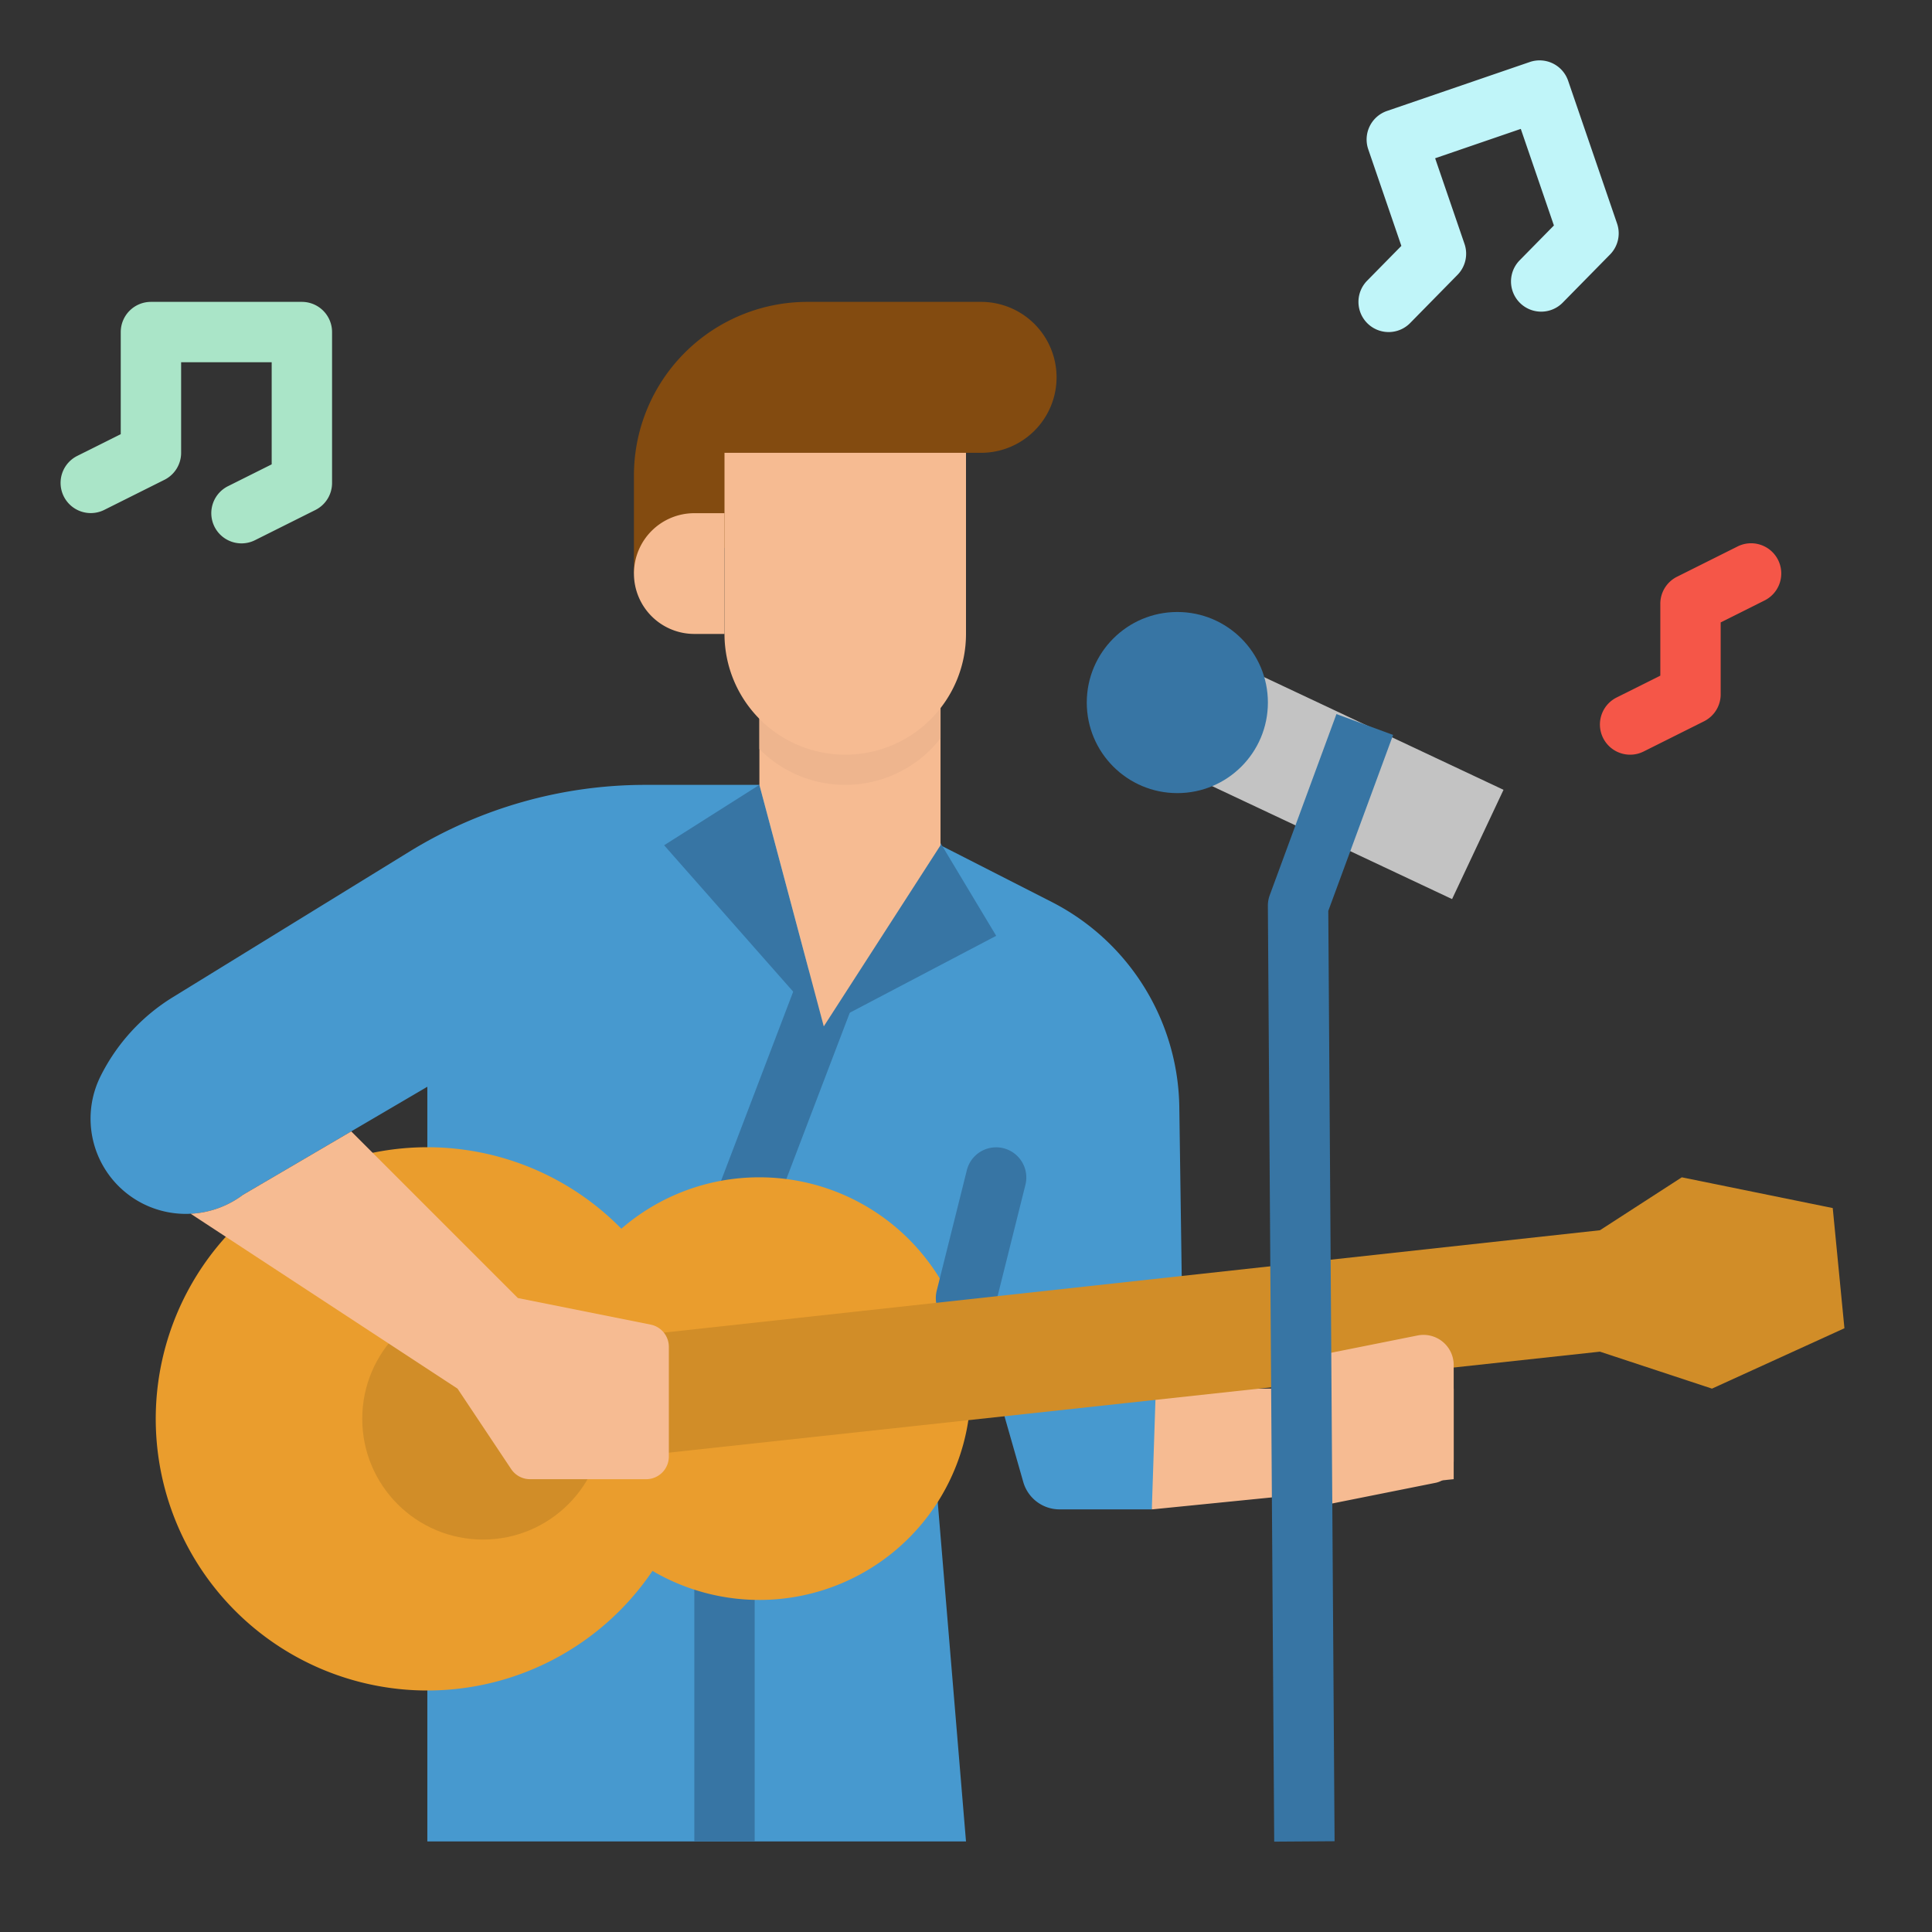 <svg viewBox="0 0 512 512" xmlns="http://www.w3.org/2000/svg"><rect x="0" y="0" width="512" height="512" fill="#333333" stroke="none"/><g><path d="m313.25 344-8 56h-24.457a10 10 0 0 1-9.615-7.253L257.25 344 248 392l8 96H113.25V288l-20.17 11.83-28.69 16.81a25.16 25.16 0 0 1-13.87 5.01c-.43.03-.85.04-1.28.04a25.233 25.233 0 0 1-22.57-36.53 51.583 51.583 0 0 1 19.1-20.87l62.71-38.59a119.376 119.376 0 0 1 62.54-17.7h30.23l48 16 29.45 15.02a62.015 62.015 0 0 1 33.83 54.36z" fill="#4799cf"></path><path d="M193.9 336a8 8 0 0 1-7.472-10.853l24.407-64a8 8 0 1 1 14.949 5.7l-24.407 64A8 8 0 0 1 193.9 336zM200 419v69h-16v-69a8 8 0 0 1 16 0z" fill="#3775a4"></path><path d="m305.245 400 80-8v-24h-78.939z" fill="#f6bb92"></path><path d="M64.006 144a8 8 0 0 1-3.584-15.157L72 123.056V96H48v24a8 8 0 0 1-4.422 7.155l-16 8a8 8 0 0 1-7.156-14.31L32 115.056V88a8 8 0 0 1 8-8h40a8 8 0 0 1 8 8v40a8 8 0 0 1-4.422 7.155l-16 8a7.973 7.973 0 0 1-3.572.845z" fill="#aae5c8"></path><path d="M368 88a8 8 0 0 1-5.7-13.608l9.075-9.231-8.775-25.594a8 8 0 0 1 4.972-10.162l37.838-12.972a8 8 0 0 1 10.162 4.972l12.968 37.838a8 8 0 0 1-1.862 8.2L414.138 80.2a8 8 0 1 1-11.41-11.217l9.074-9.23-8.775-25.594-22.7 7.783 7.784 22.7a8 8 0 0 1-1.862 8.2l-12.544 12.766A7.977 7.977 0 0 1 368 88z" fill="#c0f5f9"></path><path d="M432.006 200a8 8 0 0 1-3.584-15.157L440 179.056V160a8 8 0 0 1 4.422-7.155l16-8a8 8 0 1 1 7.156 14.31L456 164.944V184a8 8 0 0 1-4.422 7.155l-16 8a7.973 7.973 0 0 1-3.572.845z" fill="#f55648"></path><path d="M201.245 312a55.757 55.757 0 0 0-36.581 13.62 71.986 71.986 0 1 0 8.253 90.681A56 56 0 1 0 201.245 312z" fill="#ea9d2d"></path><g fill="#3775a4"><path d="M201.245 208 176 224l42.306 48zM240 208l-21.694 64L264 248zM256.006 352a8.008 8.008 0 0 1-7.767-9.942l8-32a8 8 0 0 1 15.522 3.88l-8 32a8 8 0 0 1-7.755 6.062z" fill="#3775a4"></path></g><path d="m318.806 171.821 79.64 37.488-13.632 28.96-79.64-37.488z" fill="#c3c3c3"></path><circle cx="312.006" cy="186.184" fill="#3775a4" r="24"></circle><path d="M249.25 176v48l-30.94 48-17.06-64v-32z" fill="#f6bb92"></path><path d="M249.25 184v11.67a32.017 32.017 0 0 1-48 2.84V184z" fill="#eeb58e"></path><path d="m256 127-88 25v-26a46 46 0 0 1 46-46h46a20 20 0 0 1 20 20 20 20 0 0 1-20 20h-4z" fill="#834b10"></path><path d="M192 168h-8a16 16 0 0 1-16-16 16 16 0 0 1 16-16h8z" fill="#f6bb92"></path><circle cx="128" cy="376" fill="#d18d28" r="32"></circle><path d="m488.791 352-35.097 16L424 358.204 176 385.1l-.966-31.85L424 326.03 445.694 312l40 8.15z" fill="#d18d28"></path><path d="m137.25 344-24-24-20.17-20.17-28.69 16.81a25.16 25.16 0 0 1-13.87 5.01l62.73 41.11 8 5.24 14.219 21.328a6 6 0 0 0 4.992 2.672h30.789a6 6 0 0 0 6-6v-29.081a6 6 0 0 0-4.823-5.884zM345.245 392.681v-26.123a8 8 0 0 1 6.431-7.844l24-4.8a8 8 0 0 1 9.569 7.844v25.323a6 6 0 0 1-4.823 5.884l-28 5.6a6 6 0 0 1-7.177-5.884z" fill="#f6bb92"></path><path d="m337.678 488.054-1.678-248a8 8 0 0 1 .493-2.819l17.678-48 15.014 5.53L352.01 241.4l1.668 246.546z" fill="#3775a4"></path><path d="M224 200a32 32 0 0 1-32-32v-48h64v48a32 32 0 0 1-32 32z" fill="#f6bb92"></path></g></svg>